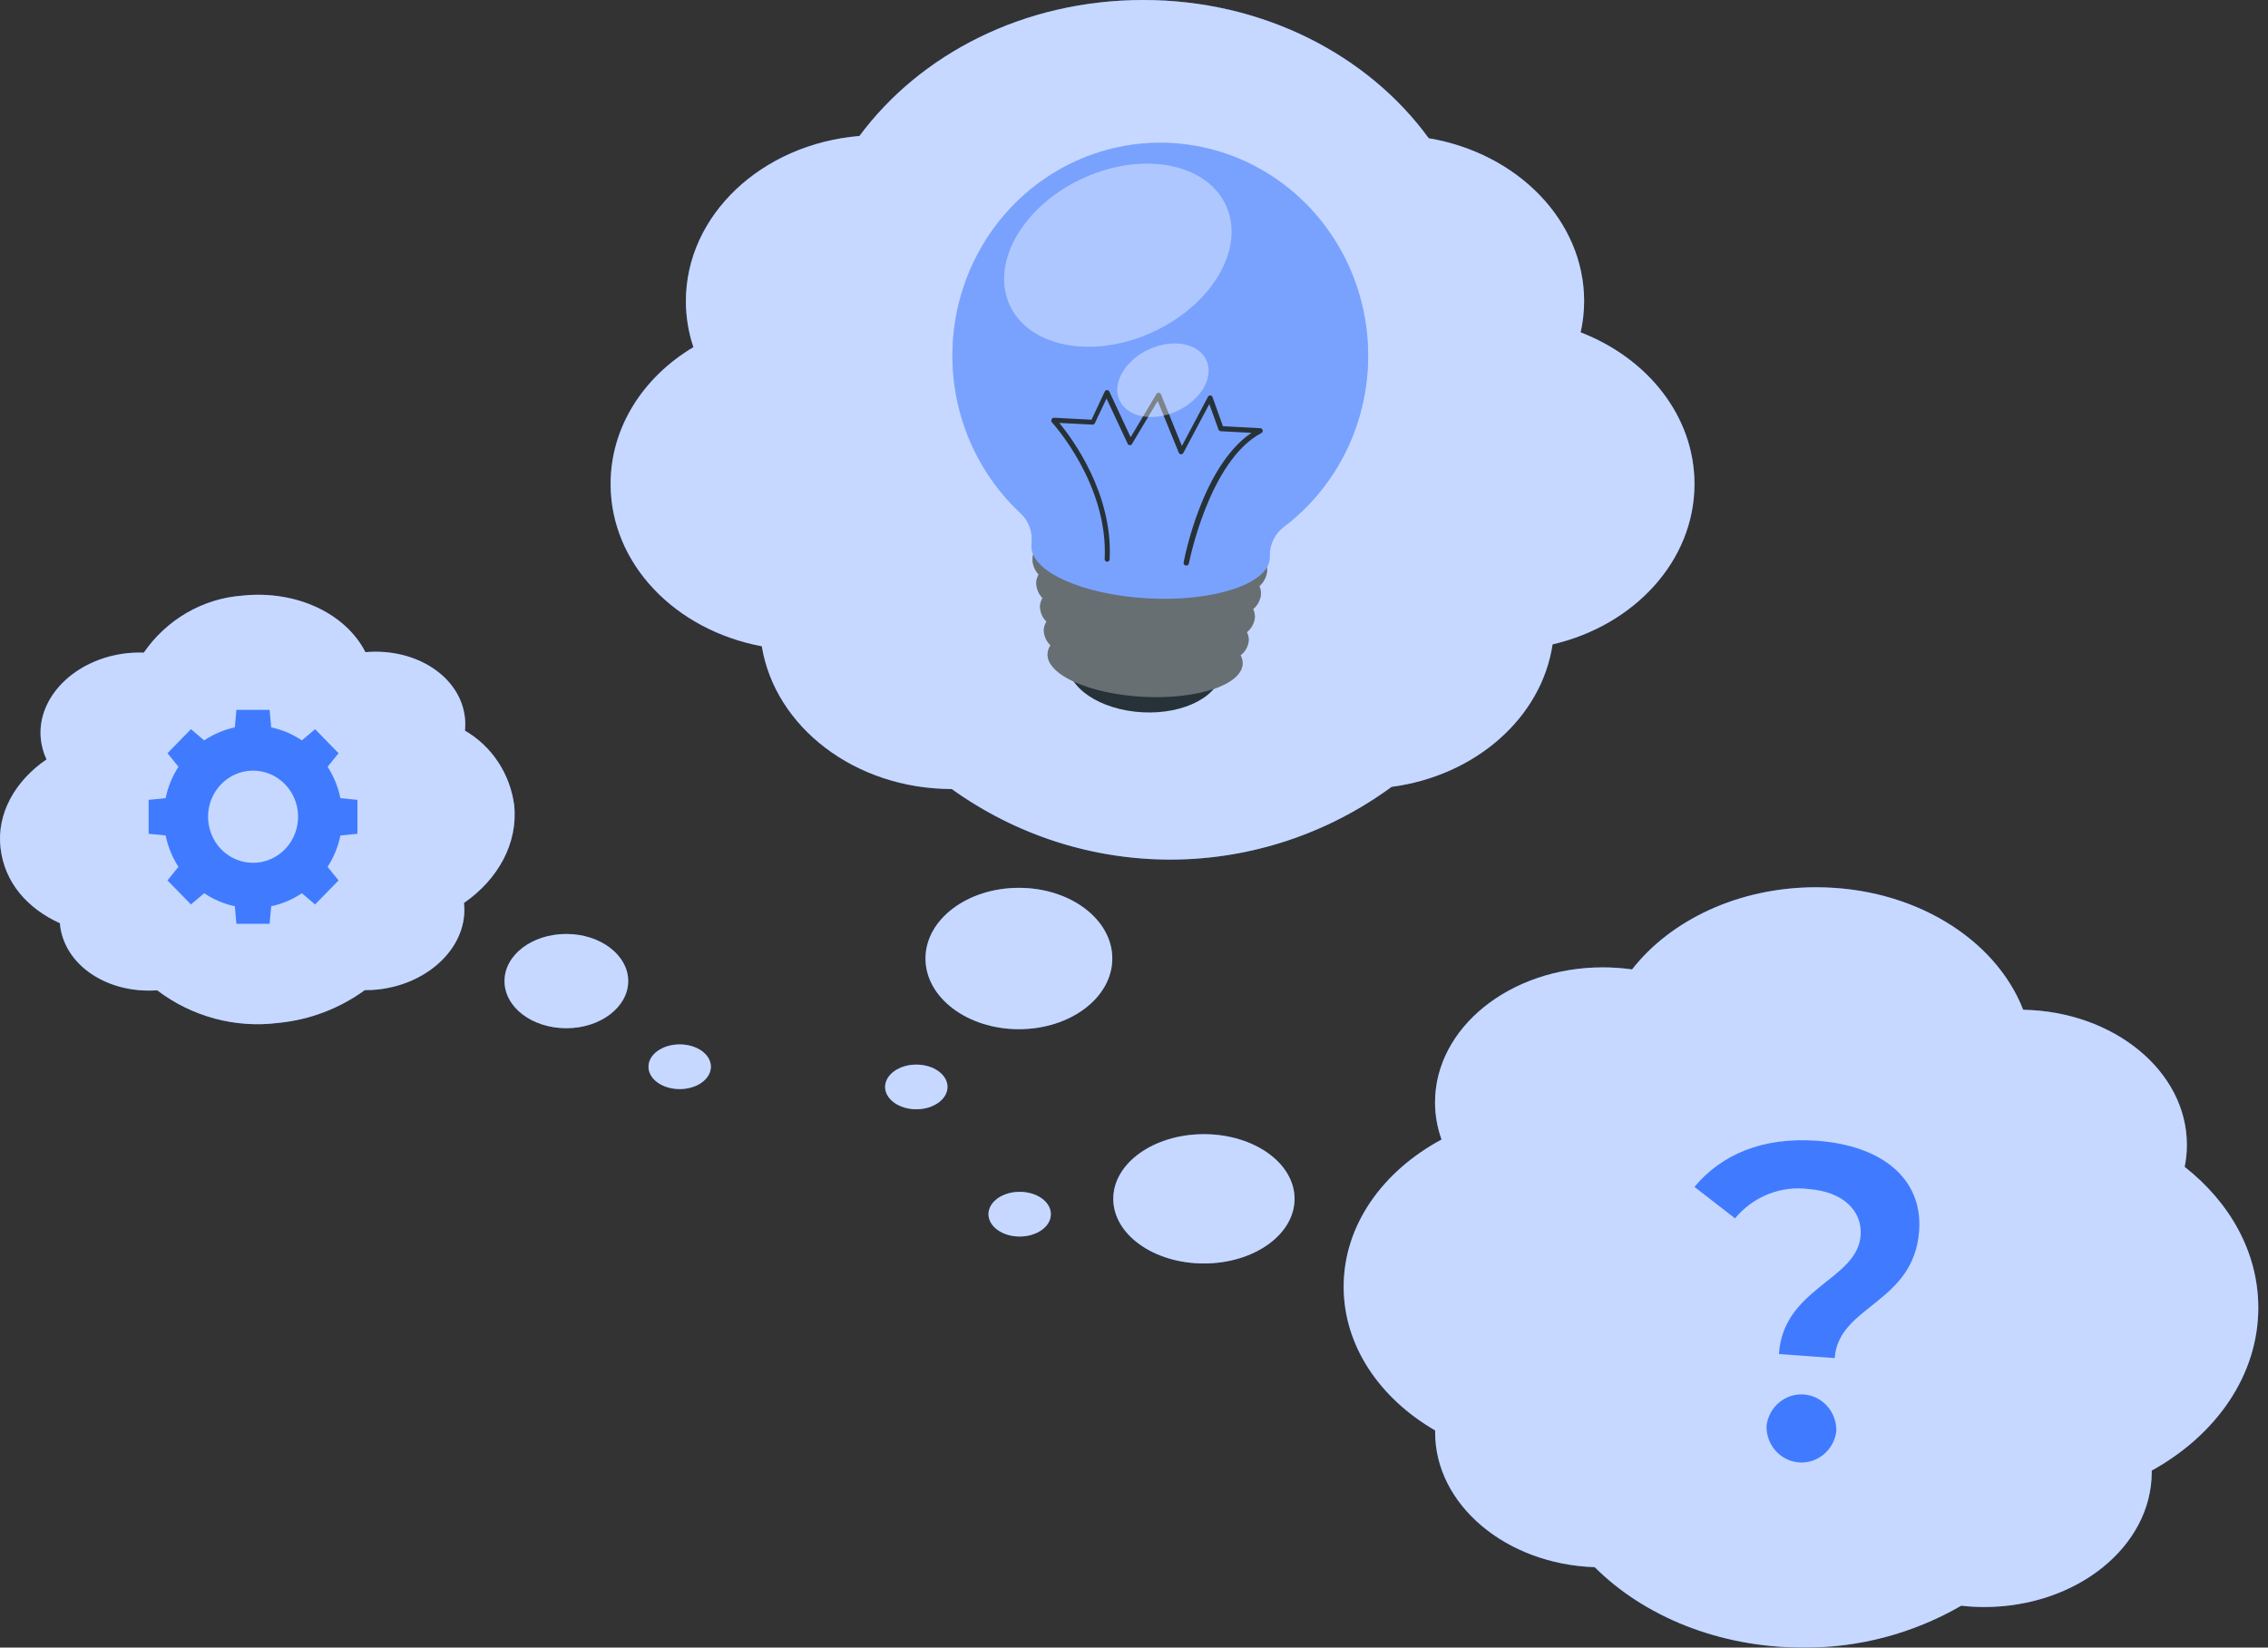 <svg width="139" height="101" viewBox="0 0 139 101" fill="none" xmlns="http://www.w3.org/2000/svg">
<rect x="0" y="0" width="139" height="101" fill="#333333" stroke="none"/>
<path d="M138.405 80.166C138.405 76.781 136.679 73.725 133.893 71.53C133.983 71.085 134.029 70.632 134.028 70.178C134.028 65.667 129.556 62.004 123.995 61.9C122.303 57.545 117.266 54.391 111.305 54.391C106.55 54.391 102.383 56.407 100.025 59.428C99.431 59.344 98.832 59.302 98.232 59.301C92.552 59.301 87.95 63.004 87.95 67.579C87.951 68.356 88.087 69.126 88.35 69.855C84.73 71.802 82.35 75.117 82.35 78.878C82.35 82.506 84.56 85.717 87.956 87.687C87.956 87.722 87.956 87.762 87.956 87.803C87.956 92.239 92.293 95.89 97.735 96.069C100.741 99.073 105.344 100.997 110.498 100.997C113.895 101.027 117.241 100.142 120.199 98.432C120.663 98.485 121.13 98.512 121.598 98.513C127.271 98.513 131.874 94.804 131.874 90.235V90.148C135.816 87.97 138.405 84.308 138.405 80.166Z" fill="#407BFF"/>
<path d="M64.405 74.432C64.405 75.188 63.548 75.801 62.493 75.801C61.439 75.801 60.581 75.188 60.581 74.432C60.581 73.675 61.433 73.062 62.493 73.062C63.554 73.062 64.405 73.675 64.405 74.432Z" fill="#407BFF"/>
<path d="M79.34 73.49C79.34 75.68 76.853 77.453 73.785 77.453C70.717 77.453 68.23 75.68 68.23 73.49C68.23 71.301 70.717 69.527 73.785 69.527C76.853 69.527 79.34 71.301 79.34 73.49Z" fill="#407BFF"/>
<path opacity="0.7" d="M138.405 80.166C138.405 76.781 136.679 73.725 133.893 71.53C133.983 71.085 134.029 70.632 134.028 70.178C134.028 65.667 129.556 62.004 123.995 61.9C122.303 57.545 117.266 54.391 111.305 54.391C106.55 54.391 102.383 56.407 100.025 59.428C99.431 59.344 98.832 59.302 98.232 59.301C92.552 59.301 87.95 63.004 87.95 67.579C87.951 68.356 88.087 69.126 88.35 69.855C84.73 71.802 82.35 75.117 82.35 78.878C82.35 82.506 84.56 85.717 87.956 87.687C87.956 87.722 87.956 87.762 87.956 87.803C87.956 92.239 92.293 95.89 97.735 96.069C100.741 99.073 105.344 100.997 110.498 100.997C113.895 101.027 117.241 100.142 120.199 98.432C120.663 98.485 121.13 98.512 121.598 98.513C127.271 98.513 131.874 94.804 131.874 90.235V90.148C135.816 87.97 138.405 84.308 138.405 80.166Z" fill="white"/>
<path opacity="0.7" d="M64.405 74.432C64.405 75.188 63.548 75.801 62.493 75.801C61.439 75.801 60.581 75.188 60.581 74.432C60.581 73.675 61.433 73.062 62.493 73.062C63.554 73.062 64.405 73.675 64.405 74.432Z" fill="white"/>
<path opacity="0.7" d="M79.34 73.49C79.34 75.68 76.853 77.453 73.785 77.453C70.717 77.453 68.23 75.68 68.23 73.49C68.23 71.301 70.717 69.527 73.785 69.527C76.853 69.527 79.34 71.301 79.34 73.49Z" fill="white"/>
<path d="M103.85 29.669C103.85 25.521 100.985 21.963 96.873 20.374C97.013 19.749 97.085 19.11 97.088 18.468C97.088 13.512 92.987 9.387 87.562 8.474C83.856 3.379 77.41 0 70.078 0C62.746 0 56.395 3.316 52.673 8.336C46.7 8.833 42.036 13.177 42.036 18.468C42.037 19.425 42.193 20.376 42.499 21.281C39.419 23.118 37.423 26.191 37.423 29.669C37.423 34.55 41.371 38.623 46.689 39.616C47.501 44.561 52.391 48.362 58.33 48.368C62.284 51.206 67.001 52.718 71.83 52.694C76.659 52.671 81.361 51.112 85.289 48.235C90.438 47.553 94.482 43.989 95.153 39.501C100.144 38.345 103.85 34.388 103.85 29.669Z" fill="#407BFF"/>
<path d="M62.446 63.091C65.607 63.091 68.17 61.151 68.17 58.758C68.17 56.365 65.607 54.426 62.446 54.426C59.284 54.426 56.721 56.365 56.721 58.758C56.721 61.151 59.284 63.091 62.446 63.091Z" fill="#407BFF"/>
<path d="M58.07 66.631C58.07 67.382 57.213 68 56.158 68C55.103 68 54.246 67.382 54.246 66.631C54.246 65.88 55.103 65.262 56.158 65.262C57.213 65.262 58.07 65.874 58.07 66.631Z" fill="#407BFF"/>
<path opacity="0.7" d="M103.85 29.669C103.85 25.521 100.985 21.963 96.873 20.374C97.013 19.749 97.085 19.11 97.088 18.468C97.088 13.512 92.987 9.387 87.562 8.474C83.856 3.379 77.41 0 70.078 0C62.746 0 56.395 3.316 52.673 8.336C46.7 8.833 42.036 13.177 42.036 18.468C42.037 19.425 42.193 20.376 42.499 21.281C39.419 23.118 37.423 26.191 37.423 29.669C37.423 34.55 41.371 38.623 46.689 39.616C47.501 44.561 52.391 48.362 58.33 48.368C62.284 51.206 67.001 52.718 71.83 52.694C76.659 52.671 81.361 51.112 85.289 48.235C90.438 47.553 94.482 43.989 95.153 39.501C100.144 38.345 103.85 34.388 103.85 29.669Z" fill="white"/>
<path opacity="0.7" d="M62.446 63.091C65.607 63.091 68.17 61.151 68.17 58.758C68.17 56.365 65.607 54.426 62.446 54.426C59.284 54.426 56.721 56.365 56.721 58.758C56.721 61.151 59.284 63.091 62.446 63.091Z" fill="white"/>
<path opacity="0.7" d="M58.07 66.631C58.07 67.382 57.213 68 56.158 68C55.103 68 54.246 67.382 54.246 66.631C54.246 65.88 55.103 65.262 56.158 65.262C57.213 65.262 58.07 65.874 58.07 66.631Z" fill="white"/>
<path d="M38.501 60.142C38.501 61.725 36.809 63.031 34.711 63.031C32.613 63.031 30.921 61.748 30.921 60.142C30.921 58.536 32.613 57.254 34.711 57.254C36.809 57.254 38.501 58.559 38.501 60.142Z" fill="#407BFF"/>
<path d="M43.568 65.392C43.568 66.149 42.716 66.762 41.656 66.762C40.595 66.762 39.744 66.149 39.744 65.392C39.744 64.636 40.601 64.023 41.656 64.023C42.71 64.023 43.568 64.63 43.568 65.392Z" fill="#407BFF"/>
<path opacity="0.7" d="M38.501 60.142C38.501 61.725 36.809 63.031 34.711 63.031C32.613 63.031 30.921 61.748 30.921 60.142C30.921 58.536 32.613 57.254 34.711 57.254C36.809 57.254 38.501 58.559 38.501 60.142Z" fill="white"/>
<path opacity="0.7" d="M43.568 65.392C43.568 66.149 42.716 66.762 41.656 66.762C40.595 66.762 39.744 66.149 39.744 65.392C39.744 64.636 40.601 64.023 41.656 64.023C42.71 64.023 43.568 64.63 43.568 65.392Z" fill="white"/>
<path d="M31.514 49.366C31.391 48.416 31.054 47.509 30.531 46.715C30.007 45.921 29.311 45.262 28.497 44.791C28.522 44.535 28.522 44.278 28.497 44.023C28.237 41.492 25.519 39.707 22.395 39.979C21.204 37.633 18.193 36.16 14.848 36.513C13.652 36.602 12.491 36.961 11.447 37.566C10.404 38.17 9.504 39.004 8.814 40.008C8.475 39.996 8.136 40.008 7.798 40.042C4.612 40.383 2.243 42.734 2.502 45.299C2.548 45.734 2.666 46.158 2.852 46.553C0.935 47.864 -0.21 49.863 0.032 51.977C0.275 54.091 1.662 55.68 3.676 56.598C3.673 56.619 3.673 56.641 3.676 56.662C3.929 59.152 6.563 60.925 9.631 60.706C11.767 62.328 14.432 63.044 17.07 62.704C18.975 62.52 20.8 61.827 22.361 60.694C22.622 60.699 22.884 60.688 23.145 60.659C26.331 60.318 28.7 57.967 28.44 55.397C28.44 55.397 28.44 55.397 28.44 55.35C30.527 53.901 31.751 51.694 31.514 49.366Z" fill="#407BFF"/>
<path opacity="0.7" d="M31.514 49.366C31.391 48.416 31.054 47.509 30.531 46.715C30.007 45.921 29.311 45.262 28.497 44.791C28.522 44.535 28.522 44.278 28.497 44.023C28.237 41.492 25.519 39.707 22.395 39.979C21.204 37.633 18.193 36.16 14.848 36.513C13.652 36.602 12.491 36.961 11.447 37.566C10.404 38.17 9.504 39.004 8.814 40.008C8.475 39.996 8.136 40.008 7.798 40.042C4.612 40.383 2.243 42.734 2.502 45.299C2.548 45.734 2.666 46.158 2.852 46.553C0.935 47.864 -0.21 49.863 0.032 51.977C0.275 54.091 1.662 55.68 3.676 56.598C3.673 56.619 3.673 56.641 3.676 56.662C3.929 59.152 6.563 60.925 9.631 60.706C11.767 62.328 14.432 63.044 17.07 62.704C18.975 62.52 20.8 61.827 22.361 60.694C22.622 60.699 22.884 60.688 23.145 60.659C26.331 60.318 28.7 57.967 28.44 55.397C28.44 55.397 28.44 55.397 28.44 55.35C30.527 53.901 31.751 51.694 31.514 49.366Z" fill="white"/>
<path d="M114.034 75.727C114.141 74.185 112.906 73.041 110.848 72.891C110.009 72.782 109.157 72.889 108.369 73.203C107.581 73.517 106.882 74.027 106.336 74.688L103.849 72.758C105.501 70.777 108.017 69.685 111.378 69.933C115.326 70.222 117.841 72.244 117.621 75.433C117.305 79.927 112.675 80.002 112.444 83.254L109.026 83.006C109.291 78.928 113.837 78.483 114.034 75.727ZM108.265 87.408C108.333 86.848 108.608 86.336 109.034 85.978C109.459 85.62 110.003 85.444 110.552 85.484C111.102 85.525 111.615 85.78 111.986 86.197C112.356 86.615 112.557 87.161 112.545 87.725C112.477 88.285 112.202 88.797 111.776 89.155C111.351 89.513 110.807 89.689 110.258 89.649C109.708 89.608 109.195 89.353 108.824 88.936C108.454 88.519 108.253 87.972 108.265 87.408Z" fill="#407BFF"/>
<path d="M74.885 41.053C74.806 42.63 72.629 43.802 70.018 43.664C67.406 43.525 65.353 42.139 65.432 40.556C65.511 38.973 67.688 37.806 70.3 37.945C72.911 38.083 74.964 39.47 74.885 41.053Z" fill="#263238"/>
<path d="M77.185 35.929C77.454 35.696 77.624 35.365 77.659 35.005C77.738 33.457 74.579 32.03 70.609 31.822C66.638 31.614 63.356 32.706 63.277 34.254C63.277 34.614 63.412 34.959 63.655 35.219C63.568 35.368 63.518 35.537 63.508 35.71C63.509 36.067 63.647 36.409 63.892 36.663C63.801 36.813 63.748 36.984 63.739 37.16C63.74 37.337 63.775 37.513 63.844 37.676C63.913 37.839 64.014 37.986 64.14 38.107C64.04 38.258 63.981 38.434 63.971 38.616C63.973 38.793 64.01 38.968 64.081 39.13C64.152 39.292 64.254 39.437 64.382 39.557C64.278 39.709 64.216 39.886 64.202 40.071C64.134 41.359 66.762 42.544 70.062 42.717C73.361 42.89 76.096 41.989 76.158 40.695C76.165 40.511 76.12 40.329 76.029 40.169C76.169 40.065 76.286 39.931 76.373 39.777C76.459 39.622 76.513 39.451 76.531 39.274C76.54 39.094 76.501 38.914 76.418 38.754C76.554 38.645 76.668 38.51 76.752 38.355C76.837 38.2 76.89 38.029 76.909 37.853C76.914 37.675 76.878 37.499 76.801 37.339C76.936 37.228 77.048 37.091 77.13 36.935C77.213 36.779 77.264 36.608 77.281 36.432C77.288 36.259 77.255 36.087 77.185 35.929Z" fill="#263238"/>
<path opacity="0.3" d="M77.185 35.929C77.454 35.696 77.624 35.365 77.659 35.005C77.738 33.457 74.579 32.03 70.609 31.822C66.638 31.614 63.356 32.706 63.277 34.254C63.277 34.614 63.412 34.959 63.655 35.219C63.568 35.368 63.518 35.537 63.508 35.71C63.509 36.067 63.647 36.409 63.892 36.663C63.801 36.813 63.748 36.984 63.739 37.16C63.74 37.337 63.775 37.513 63.844 37.676C63.913 37.839 64.014 37.986 64.14 38.107C64.04 38.258 63.981 38.434 63.971 38.616C63.973 38.793 64.01 38.968 64.081 39.13C64.152 39.292 64.254 39.437 64.382 39.557C64.278 39.709 64.216 39.886 64.202 40.071C64.134 41.359 66.762 42.544 70.062 42.717C73.361 42.89 76.096 41.989 76.158 40.695C76.165 40.511 76.12 40.329 76.029 40.169C76.169 40.065 76.286 39.931 76.373 39.777C76.459 39.622 76.513 39.451 76.531 39.274C76.54 39.094 76.501 38.914 76.418 38.754C76.554 38.645 76.668 38.51 76.752 38.355C76.837 38.2 76.89 38.029 76.909 37.853C76.914 37.675 76.878 37.499 76.801 37.339C76.936 37.228 77.048 37.091 77.13 36.935C77.213 36.779 77.264 36.608 77.281 36.432C77.288 36.259 77.255 36.087 77.185 35.929Z" fill="white"/>
<path d="M83.835 22.465C83.944 20.267 83.51 18.077 82.571 16.098C81.632 14.119 80.22 12.415 78.466 11.145C76.712 9.874 74.673 9.079 72.538 8.832C70.404 8.586 68.243 8.896 66.257 9.734C64.27 10.573 62.523 11.912 61.178 13.627C59.833 15.342 58.933 17.378 58.562 19.546C58.191 21.713 58.361 23.941 59.056 26.023C59.751 28.105 60.949 29.973 62.538 31.453C62.794 31.687 62.989 31.982 63.107 32.311C63.225 32.641 63.262 32.995 63.215 33.342C63.212 33.377 63.212 33.412 63.215 33.446C63.136 35.023 66.345 36.468 70.378 36.681C74.41 36.895 77.744 35.786 77.823 34.215V34.111C77.81 33.756 77.885 33.403 78.038 33.084C78.192 32.766 78.42 32.491 78.702 32.285C80.213 31.139 81.457 29.663 82.344 27.965C83.232 26.267 83.741 24.389 83.835 22.465Z" fill="#407BFF"/>
<path opacity="0.3" d="M83.835 22.465C83.944 20.267 83.51 18.077 82.571 16.098C81.632 14.119 80.22 12.415 78.466 11.145C76.712 9.874 74.673 9.079 72.538 8.832C70.404 8.586 68.243 8.896 66.257 9.734C64.27 10.573 62.523 11.912 61.178 13.627C59.833 15.342 58.933 17.378 58.562 19.546C58.191 21.713 58.361 23.941 59.056 26.023C59.751 28.105 60.949 29.973 62.538 31.453C62.794 31.687 62.989 31.982 63.107 32.311C63.225 32.641 63.262 32.995 63.215 33.342C63.212 33.377 63.212 33.412 63.215 33.446C63.136 35.023 66.345 36.468 70.378 36.681C74.41 36.895 77.744 35.786 77.823 34.215V34.111C77.81 33.756 77.885 33.403 78.038 33.084C78.192 32.766 78.42 32.491 78.702 32.285C80.213 31.139 81.457 29.663 82.344 27.965C83.232 26.267 83.741 24.389 83.835 22.465Z" fill="white"/>
<path d="M72.695 34.666H72.661C72.641 34.662 72.622 34.654 72.606 34.643C72.589 34.631 72.575 34.616 72.564 34.599C72.553 34.582 72.545 34.563 72.542 34.542C72.538 34.522 72.538 34.502 72.542 34.481C72.587 34.233 73.67 28.584 76.699 26.533L74.815 26.435C74.785 26.433 74.756 26.422 74.732 26.404C74.708 26.385 74.69 26.36 74.68 26.331L74.116 24.771L72.525 27.763C72.512 27.788 72.492 27.809 72.467 27.824C72.443 27.839 72.415 27.847 72.387 27.847C72.359 27.847 72.331 27.839 72.307 27.824C72.283 27.809 72.263 27.788 72.249 27.763L70.952 24.58L69.378 27.214C69.367 27.24 69.347 27.261 69.323 27.275C69.298 27.288 69.27 27.293 69.243 27.29C69.215 27.29 69.188 27.281 69.165 27.266C69.142 27.251 69.124 27.229 69.113 27.203L67.816 24.43L67.1 25.944C67.087 25.972 67.066 25.995 67.04 26.011C67.014 26.026 66.983 26.033 66.953 26.03L64.923 25.926C65.724 26.897 68.211 30.253 68.008 34.279C68.008 34.321 67.992 34.36 67.963 34.389C67.935 34.419 67.896 34.435 67.856 34.435C67.815 34.435 67.776 34.419 67.748 34.389C67.719 34.36 67.703 34.321 67.703 34.279C67.934 29.658 64.488 25.915 64.455 25.874C64.437 25.849 64.428 25.819 64.428 25.788C64.428 25.756 64.437 25.726 64.455 25.701C64.467 25.672 64.488 25.648 64.514 25.631C64.54 25.615 64.57 25.607 64.601 25.608L66.897 25.73L67.709 23.997C67.722 23.971 67.741 23.95 67.765 23.935C67.789 23.919 67.816 23.911 67.844 23.91C67.873 23.911 67.901 23.919 67.926 23.934C67.951 23.949 67.971 23.971 67.985 23.997L69.294 26.804L70.879 24.147C70.893 24.123 70.914 24.104 70.939 24.091C70.964 24.079 70.992 24.074 71.019 24.078C71.047 24.079 71.075 24.088 71.097 24.105C71.121 24.121 71.138 24.144 71.149 24.17L72.435 27.336L74.037 24.32C74.05 24.295 74.071 24.273 74.096 24.259C74.121 24.245 74.149 24.238 74.178 24.239C74.208 24.242 74.236 24.253 74.26 24.271C74.284 24.29 74.303 24.315 74.313 24.343L74.951 26.128L77.246 26.25C77.279 26.251 77.311 26.264 77.336 26.286C77.362 26.308 77.38 26.338 77.387 26.371C77.395 26.405 77.392 26.441 77.378 26.472C77.363 26.504 77.339 26.529 77.308 26.544C74.093 28.248 72.875 34.487 72.864 34.545C72.856 34.583 72.834 34.617 72.802 34.639C72.771 34.662 72.732 34.672 72.695 34.666Z" fill="#263238"/>
<path opacity="0.4" d="M75.177 12.688C76.305 15.323 74.207 18.777 70.525 20.412C66.842 22.047 62.95 21.232 61.839 18.604C60.728 15.976 62.809 12.509 66.492 10.875C70.175 9.24 74.061 10.054 75.177 12.688Z" fill="white"/>
<path opacity="0.4" d="M73.953 22.122C74.398 23.179 73.558 24.566 72.081 25.224C70.603 25.883 69.04 25.553 68.595 24.496C68.149 23.439 68.984 22.053 70.462 21.394C71.939 20.736 73.513 21.065 73.953 22.122Z" fill="white"/>
<path d="M18.499 54.757L19.311 55.444L20.75 53.971L20.078 53.139C20.457 52.555 20.723 51.902 20.863 51.216L21.906 51.112V49.032L20.863 48.928C20.723 48.242 20.457 47.589 20.078 47.005L20.75 46.173L19.311 44.7L18.499 45.387C17.928 45.003 17.291 44.732 16.621 44.59L16.525 43.516H14.489L14.393 44.59C13.724 44.732 13.087 45.003 12.515 45.387L11.703 44.7L10.265 46.173L10.936 47.005C10.558 47.589 10.292 48.242 10.152 48.928L9.109 49.032V51.112L10.152 51.216C10.292 51.902 10.558 52.555 10.936 53.139L10.265 53.971L11.703 55.444L12.515 54.757C13.087 55.141 13.724 55.412 14.393 55.554L14.489 56.629H16.525L16.621 55.554C17.291 55.412 17.928 55.141 18.499 54.757ZM12.752 50.072C12.751 49.513 12.912 48.967 13.214 48.501C13.517 48.036 13.947 47.673 14.451 47.458C14.955 47.244 15.509 47.187 16.045 47.295C16.58 47.404 17.072 47.672 17.458 48.067C17.845 48.462 18.108 48.965 18.215 49.513C18.322 50.061 18.267 50.63 18.059 51.146C17.85 51.663 17.497 52.104 17.043 52.415C16.589 52.725 16.056 52.891 15.51 52.891C15.148 52.892 14.79 52.819 14.455 52.678C14.121 52.537 13.817 52.329 13.56 52.068C13.304 51.806 13.101 51.495 12.962 51.152C12.824 50.81 12.752 50.443 12.752 50.072Z" fill="#407BFF"/>
</svg>

